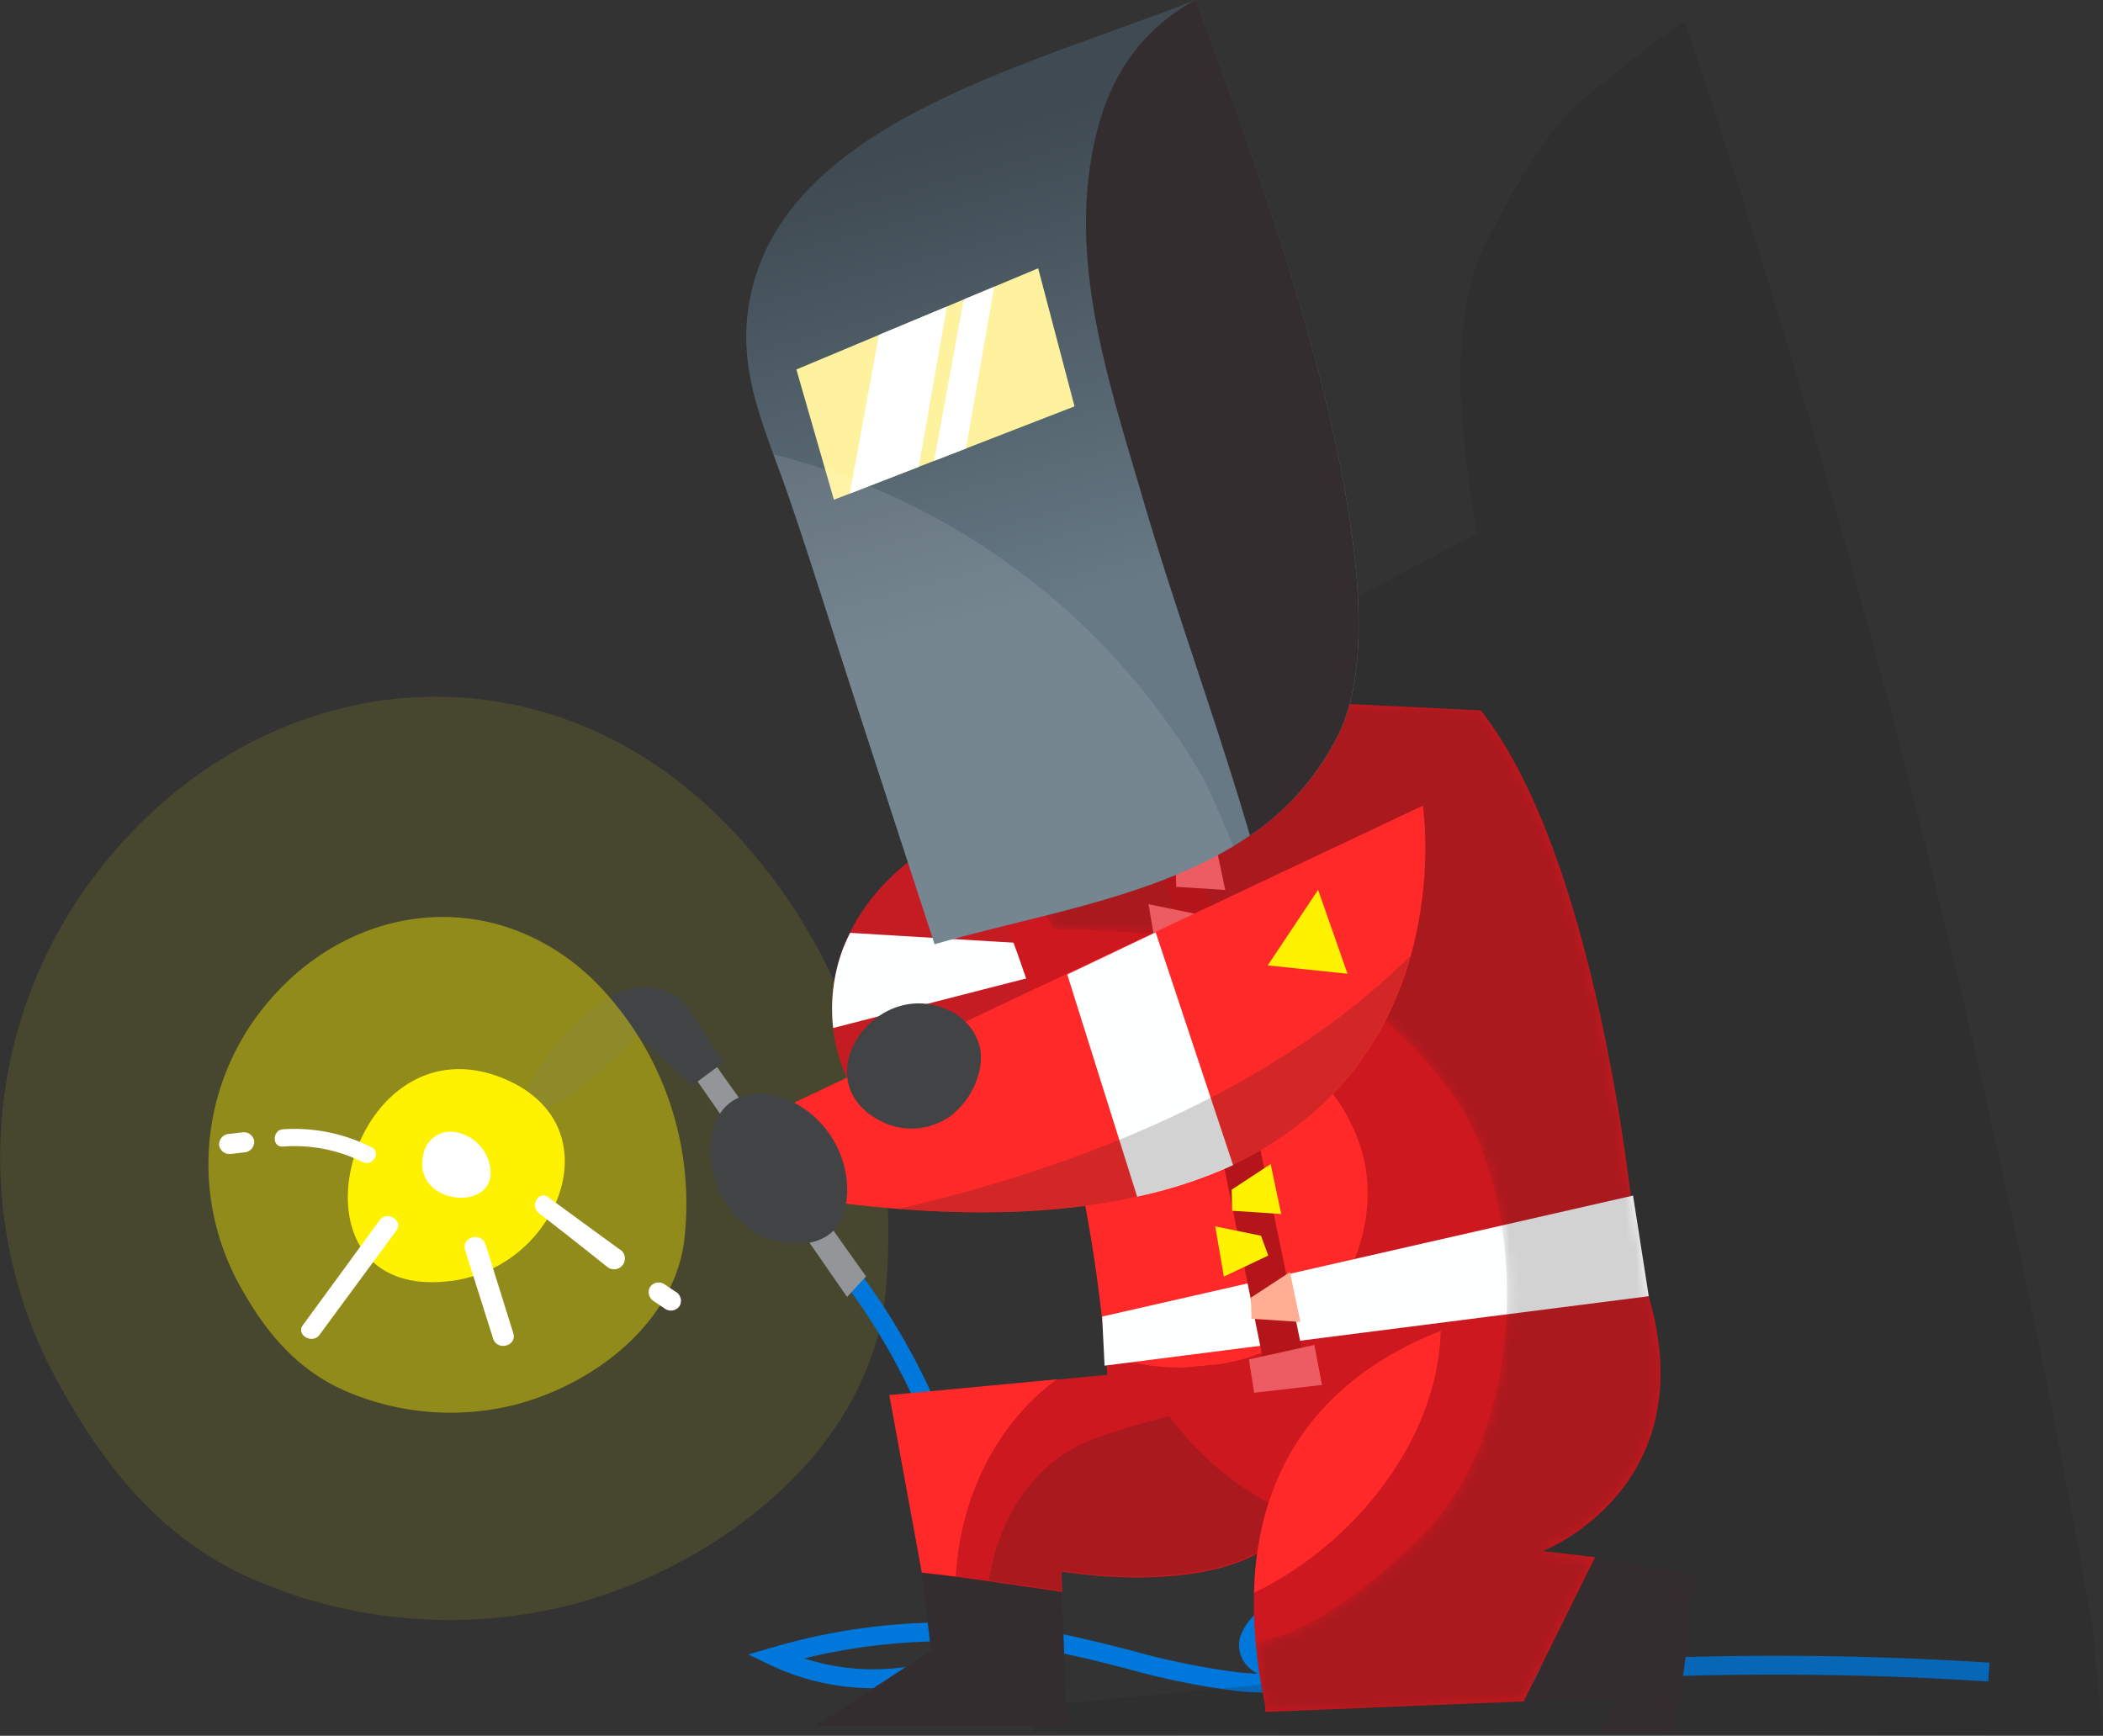 <svg xmlns="http://www.w3.org/2000/svg" xmlns:xlink="http://www.w3.org/1999/xlink" viewBox="0 0 199.53 164.71"><rect x="0" y="0" width="199.53" height="164.71" fill="#333333" stroke="none"/><defs><style>.cls-1{fill:url(#linear-gradient);}.cls-2{isolation:isolate;}.cls-15,.cls-21,.cls-22,.cls-3{fill:#fff200;}.cls-20,.cls-3{opacity:0.1;}.cls-20,.cls-21,.cls-22,.cls-3{mix-blend-mode:overlay;}.cls-4{fill:#0078db;}.cls-5{fill:#231f20;opacity:0.2;}.cls-6{fill:#ed1c24;}.cls-7{fill:#feffff;}.cls-8{fill:#cc181e;}.cls-9{fill:#ff2929;}.cls-10{fill:#332d2f;}.cls-11{mask:url(#mask);}.cls-12{fill:#b3151b;}.cls-13{fill:#ffae93;}.cls-14{fill:#ed5c62;}.cls-16{fill:url(#linear-gradient-2);}.cls-17{fill:#fff29f;}.cls-18{fill:#424345;}.cls-19{fill:#939598;}.cls-20,.cls-23{fill:#fff;}.cls-21{opacity:0.4;}</style><linearGradient id="linear-gradient" x1="127.26" y1="136.98" x2="124.47" y2="103.93" gradientUnits="userSpaceOnUse"><stop offset="0" stop-color="#fff"/><stop offset="1"/></linearGradient><mask id="mask" x="90.72" y="66.11" width="66.84" height="96.33" maskUnits="userSpaceOnUse"><path class="cls-1" d="M156.43,123l-1.49-9.56-.2,0c-1.25-10.07-5.11-34.49-14.24-46.1l-26.58-1.28-23.2,4.42A154.75,154.75,0,0,0,100,88.19c5.85-.13,18.36,1.34,19.72,1.84a38,38,0,0,1,18.47,14.41c7.09,10.65,6.47,31.47-3,41-4.38,4.38-10,9.16-16.07,10.45a52.91,52.91,0,0,0,.91,6.06v.54l24.52-1,6.77-13.68-5-.6S161.79,141.14,156.43,123Z"/></mask><linearGradient id="linear-gradient-2" x1="103.78" y1="56.3" x2="91.83" y2="12.7" gradientUnits="userSpaceOnUse"><stop offset="0" stop-color="#667985"/><stop offset="1" stop-color="#3f4a52"/></linearGradient></defs><title>team-blow-torch-1</title><g class="cls-2"><g id="Layer_2" data-name="Layer 2"><g id="Layer_1-2" data-name="Layer 1"><path class="cls-3" d="M68.17,77.47C50.64,60.28,24.82,63.22,9.74,82.13a44.28,44.28,0,0,0-4.63,48.31c4.59,8.61,10.23,15.8,19.38,19.63a46.84,46.84,0,0,0,29.39,2.29c14.07-3.57,28.71-14.68,30.14-29.72C85.6,106.08,80.18,89.23,68.17,77.47Z"/><path class="cls-4" d="M120.33,160.62a30,30,0,0,1-3-.16,71.88,71.88,0,0,1-10.46-2.13c-2.07-.53-4.2-1.08-6.31-1.49a56.18,56.18,0,0,0-7.06-.93,4.42,4.42,0,0,1-.6,1.18,6.52,6.52,0,0,1-3.57,2.18A22.87,22.87,0,0,1,73.09,158L71,157l2.25-.66A58.5,58.5,0,0,1,92,154a12.52,12.52,0,0,0-.06-1.57A60.14,60.14,0,0,0,80.32,122L81.76,121A62,62,0,0,1,93.7,152.31a14.14,14.14,0,0,1,.06,1.83,57.84,57.84,0,0,1,7.1.94c2.16.43,4.32,1,6.41,1.52a70.64,70.64,0,0,0,10.2,2.09c.55.06,1.18.1,1.86.13a3.3,3.3,0,0,1-1.38-1.26,2.85,2.85,0,0,1-.22-2.41,5.63,5.63,0,0,1,3.17-3.11A12.41,12.41,0,0,1,134,154.55l.66.64-.66.64a15.45,15.45,0,0,1-4.27,2.91,109.46,109.46,0,0,0,12.34-.52l2-.16a316.74,316.74,0,0,1,44.69-.29l-.12,1.79a315.16,315.16,0,0,0-44.44.28l-2,.16c-5.62.45-11.39.91-17,.18A25.79,25.79,0,0,1,120.33,160.62Zm-44-3.25a21.11,21.11,0,0,0,12.46.18A4.94,4.94,0,0,0,91.4,156l.14-.23A56.8,56.8,0,0,0,76.31,157.37Zm49.1-4.42a10,10,0,0,0-3.83.74,4,4,0,0,0-2.16,2,1.06,1.06,0,0,0,.07.93,3,3,0,0,0,1.86,1,33.67,33.67,0,0,0,3.74.72A15.53,15.53,0,0,0,132,155.2,10.67,10.67,0,0,0,125.41,153Z"/><path class="cls-5" d="M198.53,154.26A1071.85,1071.85,0,0,0,159.91,2.17c-.2-.59-10.19,7.56-11,8.42-3.13,3.47-5.29,7.43-7.47,11.52-4.44,8.32-2.78,19.41-1.32,28.55l-24,12.56a1.54,1.54,0,0,0-1,2.12c.66,3.34,1.24,6.67,1.77,10,2,12.17,3.37,24.28,6.29,36.41q3,12.3,6.89,24.34c.69,2.1,6.68,22.1,8.07,22L98,161.92v2.39l101.53.4Z"/><path class="cls-6" d="M92.73,78.1c-5.54,2.09-10.48,6.2-12.67,11.7s-1.19,12.37,3.14,16.42L102,101.15Z"/><path class="cls-5" d="M92.73,78.1c-5.54,2.09-10.48,6.2-12.67,11.7s-1.19,12.37,3.14,16.42L102,101.15Z"/><path class="cls-7" d="M97.3,89.52l-16.64-1c-.22.44-.42.88-.61,1.33a16.21,16.21,0,0,0-1,7.7l19.47-5Z"/><path class="cls-8" d="M87.52,71.14c10,16.14,16.81,42.27,17.64,61.24l17,8.79,20.55-8.79L155.23,118s-3.06-35.75-14.73-50.59l-26.58-1.28Z"/><path class="cls-9" d="M124.54,125.22a16.45,16.45,0,0,0,5.14-13.62c-.69-5.84-5-11.43-10.73-13.11a20.22,20.22,0,0,0-15.17,1.27,16,16,0,0,0-3.56,2.6,150.1,150.1,0,0,1,4.69,26.22,22.06,22.06,0,0,0,13.22.33A15.43,15.43,0,0,0,124.54,125.22Z"/><path class="cls-10" d="M88.33,156.62l-10.93,7.15h23.8L100.76,151c-4.45-.63-8.95-1.36-13.3-1.81Z"/><path class="cls-8" d="M116,129.42l-31.59,3,3.08,16.83c4.36.45,8.86,1.18,13.3,1.81l-.08-1.94s19.06,3.37,22.92-6.36Z"/><path class="cls-9" d="M100.27,130.89l-15.89,1.49,3.08,16.83c1.07.11,2.15.24,3.23.38C91.07,142.24,94.48,135.13,100.27,130.89Z"/><path class="cls-5" d="M110.94,134.4a66.58,66.58,0,0,0-6.77,2c-5.86,2-9.41,7.48-10.34,13.57l6.94,1-.08-1.94s17.37,3.06,22.3-5.14A29.1,29.1,0,0,1,110.94,134.4Z"/><path class="cls-8" d="M146.37,147.19s15.41-6,10.05-24.19c0,0-44.94-2.37-36.37,38.91v.54l24.52-1,6.77-13.68Z"/><path class="cls-9" d="M136.7,126.28c-8.82,3.47-17.35,10.53-17.71,24.86C128.49,146.54,136.41,136.68,136.7,126.28Z"/><polygon class="cls-10" points="159 164.43 160.91 149.47 151.35 147.79 144.58 161.46 153.74 161.08 151.45 164.48 159 164.43"/><polygon class="cls-7" points="104.57 124.93 104.8 129.59 156.43 123 154.94 113.45 104.57 124.93"/><g class="cls-11"><path class="cls-5" d="M156.43,123l-1.49-9.56-.2,0c-1.25-10.07-5.11-34.49-14.24-46.1l-26.58-1.28-23.2,4.42A154.75,154.75,0,0,0,100,88.19c5.85-.13,18.36,1.34,19.72,1.84a38,38,0,0,1,18.47,14.41c7.09,10.65,6.47,31.47-3,41-4.38,4.38-10,9.16-16.07,10.45a52.91,52.91,0,0,0,.91,6.06v.54l24.52-1,6.77-13.68-5-.6S161.79,141.14,156.43,123Z"/></g><polygon class="cls-12" points="105.34 57.2 120.28 131.23 124.06 130.62 108.48 55.69 105.34 57.2"/><polygon class="cls-13" points="123.38 125.44 122.39 120.71 118.69 123.13 118.74 125.14 123.38 125.44"/><polygon class="cls-14" points="113.99 88.57 113.3 86.69 108.97 85.8 109.78 90.56 113.99 88.57"/><polygon class="cls-14" points="116.25 84.45 115.25 79.72 111.55 82.14 111.6 84.15 116.25 84.45"/><path class="cls-15" d="M105.81,70.52,105,65.75l4.34.89.69,1.88Zm6.08,7.87-.69-1.88-4.34-.89.82,4.77Zm4.22,20.37-.69-1.88L111.07,96l.82,4.77Zm2.11,10.19-.69-1.88-4.34-.89.82,4.77Zm2.11,10.19-.69-1.88-4.34-.89.82,4.77Z"/><path class="cls-15" d="M107.93,64l-.05-2,3.7-2.43,1,4.74Zm6.53,10.17-1-4.74-3.7,2.43.05,2ZM118,94.7,117,90l-3.7,2.43.05,2Zm1.78,10.25-1-4.74-3.7,2.43.05,2Zm1.78,10.25-1-4.74-3.7,2.43.05,2Z"/><polygon class="cls-14" points="118.5 129 124.7 127.62 125.43 131.42 118.99 132.16 118.5 129"/><path class="cls-16" d="M113.41,0C98.11,6.08,75.93,11.31,71.55,26.68c-2.19,7.7.89,13.48,3.3,20.51,2.13,6.18,4.05,12.44,6.08,18.66L88.67,89.6c13.83-4,31.28-5.61,38.34-19.95C133.49,56.49,122,22.52,113.41,0Z"/><path class="cls-10" d="M113.41,0c-6.36,3.51-9.21,9.24-10.11,16.7-1.24,10.22,2.16,20.47,5,30.17,3.16,10.89,7.12,21.52,10.29,32.41A24.9,24.9,0,0,0,127,69.65C133.49,56.49,122,22.52,113.41,0Z"/><polygon class="cls-17" points="75.56 35.06 98.5 25.46 101.95 38.56 79.12 47.42 75.56 35.06"/><path class="cls-9" d="M71,106.68,135,76.45s7.12,46.28-57,37.48Z"/><path class="cls-18" d="M83.82,106.51a6.37,6.37,0,0,0,6.35-.6,7.46,7.46,0,0,0,2.57-3.64A5.67,5.67,0,0,0,93,99.49a5.26,5.26,0,0,0-3.18-3.7C82.86,92.71,76.05,102.83,83.82,106.51Z"/><polygon class="cls-19" points="65.12 97.16 63.51 98.76 80.37 123.07 82.17 121.12 65.12 97.16"/><path class="cls-18" d="M67.47,110.12a9.22,9.22,0,0,0,3.94,6.7A7.67,7.67,0,0,0,76.05,118a4.72,4.72,0,0,0,2.66-.89c1.34-1.05,1.84-3.11,1.62-5.11C79.36,103,66.62,100,67.47,110.12Z"/><path class="cls-18" d="M65.69,103l3-2.23c-.68-1-1.47-2.06-2.09-3.13-.86-1.48-1.55-2.72-3.2-3.47-3.5-1.58-6.43.77-8.87,3.08a24.4,24.4,0,0,0-5,7.09l1.09,1.43s4.36-1.44,9.81-7.57Z"/><path class="cls-20" d="M73.38,43.11c.49,1.33,1,2.68,1.47,4.08,2.13,6.18,4.05,12.44,6.08,18.66L88.67,89.6c9.22-2.68,20-4.29,28.34-9.3-.86-2.15-1.8-4.27-2.79-6.37A65.84,65.84,0,0,0,73.38,43.11Z"/><path class="cls-21" d="M56.42,93.11C47,83.88,33.15,85.46,25,95.61a23.77,23.77,0,0,0-2.49,25.94C25,126.18,28.05,130,33,132.09a25.15,25.15,0,0,0,15.78,1.23c7.56-1.92,15.41-7.88,16.18-16A29.93,29.93,0,0,0,56.42,93.11Z"/><path class="cls-22" d="M52.79,114c1.8-4.32.73-9.33-5.11-11.7-14.91-6-21.78,21.85-4.45,19.19A12.61,12.61,0,0,0,52.79,114Z"/><path class="cls-23" d="M43.45,107.48a2.63,2.63,0,0,0-3.31,2.24c-1,4.93,8,5.46,6.16.27A4,4,0,0,0,43.45,107.48Z"/><path class="cls-7" d="M107.89,113.55a43.64,43.64,0,0,0,9.1-3l-7.34-22.08-8.39,4Z"/><polygon class="cls-15" points="120.28 91.61 125.06 84.44 127.85 92.4 120.28 91.61"/><polygon class="cls-23" points="80.63 46.84 87.17 44.3 89.84 29.09 83.39 31.78 80.63 46.84"/><polygon class="cls-23" points="94.33 27.21 91.43 28.42 88.63 43.73 91.65 42.56 94.33 27.21"/><path class="cls-23" d="M37.6,116.78l-7.28,9.88c-.69.94-2.27,0-1.58-.92L36,115.82C36.67,114.83,38.33,115.79,37.6,116.78Zm11.1,9.72-2.63-8.41c-.39-1.23-2.34-.71-1.94.54l2.66,8.4C47.18,128.23,49.08,127.72,48.7,126.5Zm10.17-7.89c-2.3-1.67-4.58-3.34-6.85-5-.91-.68-1.77.84-.89,1.51q3.28,2.53,6.51,5.12A1,1,0,1,0,58.88,118.6Zm5.28,4-1.19-.8a1,1,0,0,0-1.3.34,1,1,0,0,0,.34,1.3l1.19.8a1,1,0,0,0,1.3-.34A1,1,0,0,0,64.15,122.6ZM23,107.45l-1.43.17a1,1,0,0,0-.77,1.11,1,1,0,0,0,1.11.77l1.43-.17a1,1,0,0,0,.77-1.11A1,1,0,0,0,23,107.45Zm12.22,1.4a16.2,16.2,0,0,0-8.38-1.69c-1,.07-1.06,1.71,0,1.64a14.52,14.52,0,0,1,7.55,1.46C35.37,110.74,36.2,109.32,35.25,108.86Z"/><path class="cls-5" d="M85.25,114.71c34.19,2.69,45.2-12,48.56-24C121.06,103.35,102.53,110.73,85.25,114.71Z"/></g></g></g></svg>